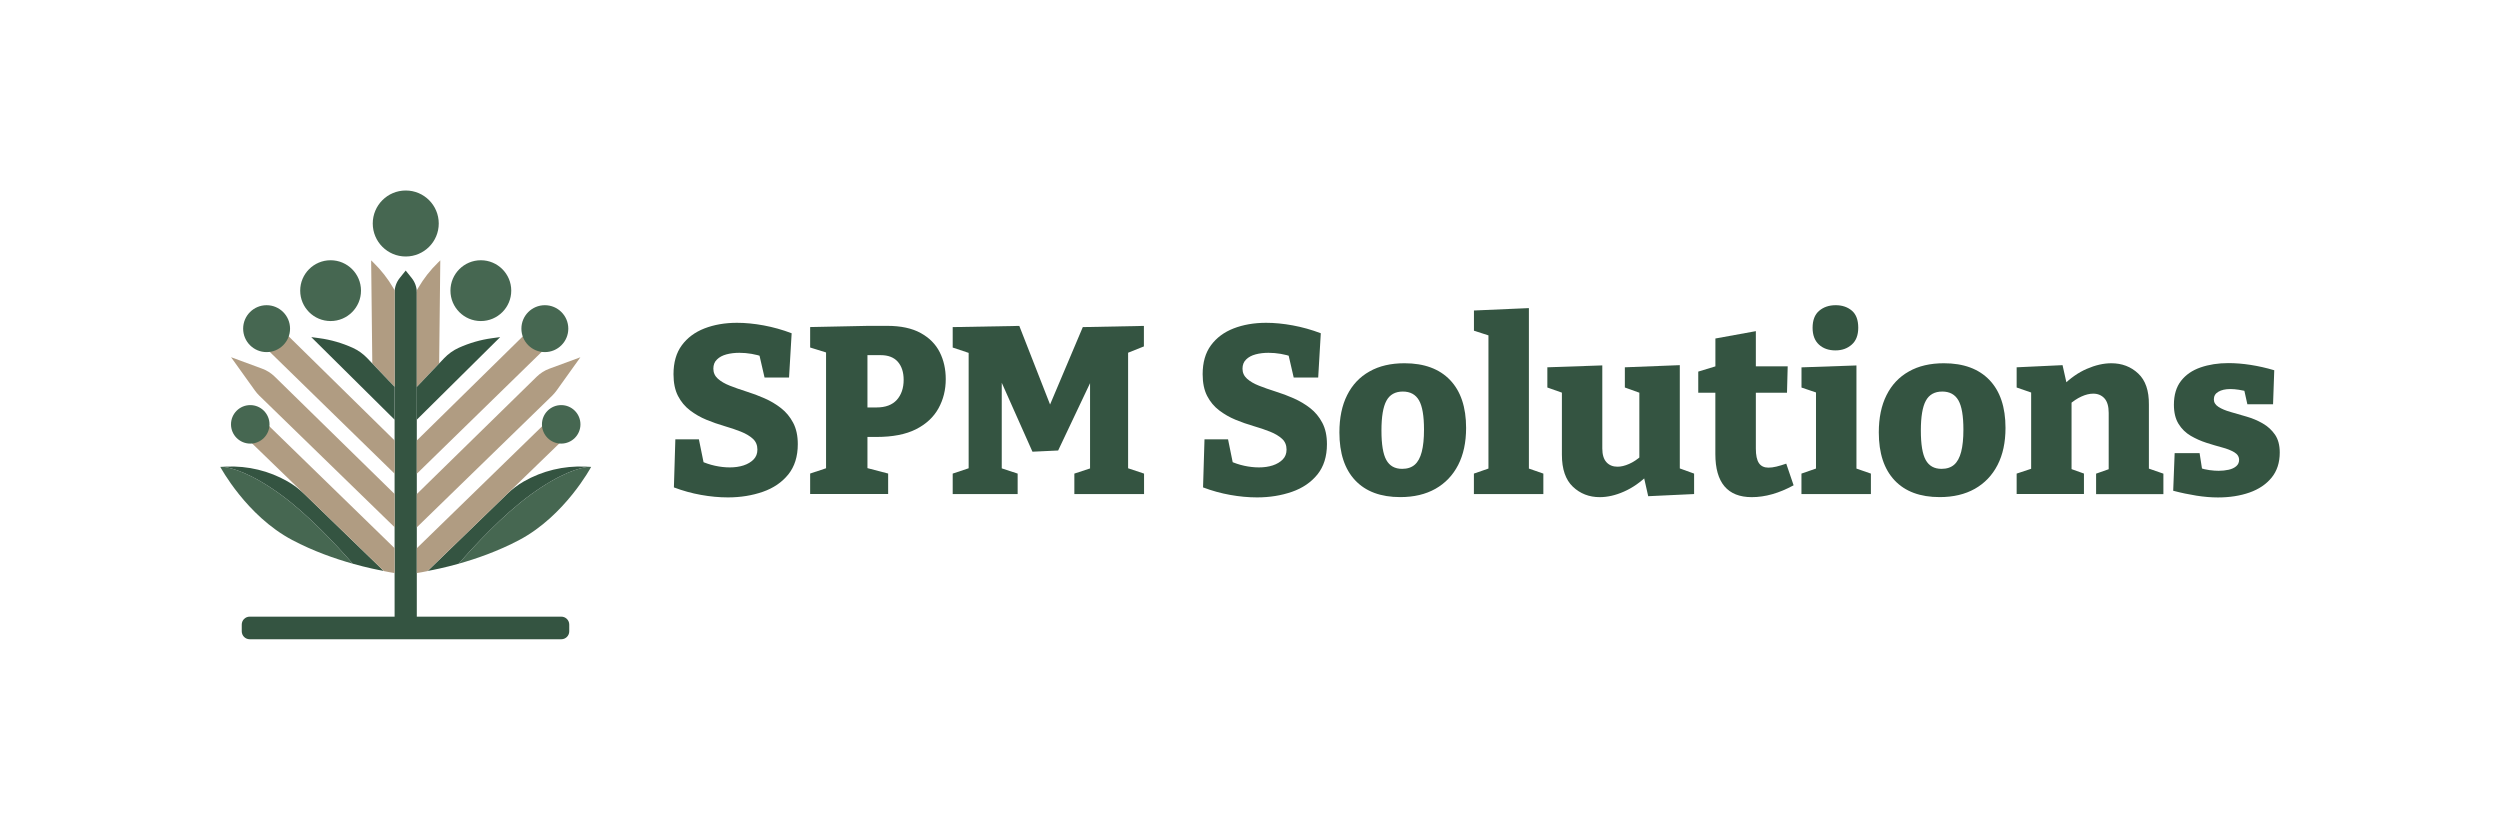 <?xml version="1.0" encoding="utf-8"?>
<!-- Generator: Adobe Illustrator 24.0.2, SVG Export Plug-In . SVG Version: 6.00 Build 0)  -->
<svg version="1.1" id="Layer_1" xmlns="http://www.w3.org/2000/svg" xmlns:xlink="http://www.w3.org/1999/xlink" x="0px" y="0px"
	 viewBox="0 0 500 165.95" style="enable-background:new 0 0 500 165.95;" xml:space="preserve">
<style type="text/css">
	.st0{fill:#345441;}
	.st1{fill:#B09C82;}
	.st2{fill:#466751;}
</style>
<g>
	<path class="st0" d="M112.26,127.85H49.94c-0.88,0-1.59-0.71-1.59-1.59v-1.34c0-0.88,0.71-1.59,1.59-1.59h62.32
		c0.88,0,1.59,0.71,1.59,1.59v1.34C113.85,127.14,113.14,127.85,112.26,127.85z"/>
	<path class="st0" d="M83.36,124.84h-4.44V58.5c0-1.05,0.36-2.06,1.01-2.88l1.21-1.51l1.21,1.51c0.65,0.82,1.01,1.83,1.01,2.88
		V124.84z"/>
	<path class="st1" d="M83.36,58.06l0.3-0.51c1.08-1.84,2.39-3.52,3.92-5.01l0.48-0.47l-0.23,20.6l-4.47,4.72V58.06z"/>
	<path class="st0" d="M83.36,77.39l5.47-5.75c0.84-0.88,1.83-1.59,2.94-2.09l0,0c2.11-0.95,4.34-1.6,6.64-1.91l1.63-0.22
		L83.36,83.94V77.39z"/>
	<polygon class="st1" points="83.36,88.1 106.49,65.37 108.97,69.76 83.36,94.75 	"/>
	<path class="st1" d="M83.36,98.81l23.99-23.48c0.72-0.7,1.58-1.25,2.52-1.59l6.21-2.29l-4.79,6.69c-0.25,0.34-0.52,0.66-0.82,0.96
		l-27.11,26.37V98.81z"/>
	<g>
		<path class="st2" d="M91.74,112.74c3.5-0.98,7.88-2.5,12.11-4.74c9.17-4.85,14.38-14.62,14.38-14.62l-0.58-0.03
			c-1.63,0.21-5.51,1.18-11.56,5.61C100.51,103.04,94.83,109.19,91.74,112.74z"/>
		<path class="st0" d="M104.76,96.29L104.76,96.29c-1.2,0.69-2.31,1.52-3.31,2.48l-15.92,15.42c1.11-0.2,3.37-0.65,6.21-1.45
			c3.09-3.55,8.77-9.7,14.35-13.78c6.05-4.42,9.93-5.4,11.56-5.61L117,93.32C112.72,93.14,108.48,94.16,104.76,96.29z"/>
	</g>
	<circle class="st2" cx="108.97" cy="65.73" r="4.69"/>
	<circle class="st2" cx="96.17" cy="58.13" r="6.08"/>
	<circle class="st2" cx="81.15" cy="44.7" r="6.6"/>
	<g>
		<path class="st1" d="M110.73,83.01l-27.36,26.63v4.97c0.64-0.1,1.38-0.23,2.13-0.39l28.35-27.46L110.73,83.01z"/>
	</g>
	<circle class="st2" cx="112.24" cy="84.87" r="3.85"/>
	<path class="st1" d="M78.93,58.06l-0.3-0.51c-1.08-1.84-2.39-3.52-3.92-5.01l-0.48-0.47l0.23,20.6l4.47,4.72V58.06z"/>
	<path class="st0" d="M78.93,77.39l-5.47-5.75c-0.84-0.88-1.83-1.59-2.94-2.09l0,0c-2.11-0.95-4.34-1.6-6.64-1.91l-1.63-0.22
		l16.67,16.52V77.39z"/>
	<polygon class="st1" points="78.93,88.1 55.8,65.37 53.32,69.76 78.93,94.75 	"/>
	<path class="st1" d="M78.93,98.81L54.94,75.32c-0.72-0.7-1.58-1.25-2.52-1.59l-6.21-2.29L51,78.13c0.25,0.34,0.52,0.66,0.82,0.96
		l27.11,26.37V98.81z"/>
	<g>
		<path class="st2" d="M70.55,112.74c-3.5-0.98-7.88-2.5-12.11-4.74c-9.17-4.85-14.38-14.62-14.38-14.62l0.58-0.03
			c1.63,0.21,5.51,1.18,11.56,5.61C61.78,103.04,67.46,109.19,70.55,112.74z"/>
		<path class="st0" d="M57.53,96.29L57.53,96.29c1.2,0.69,2.31,1.52,3.31,2.48l15.92,15.42c-1.11-0.2-3.37-0.65-6.21-1.45
			c-3.09-3.55-8.77-9.7-14.35-13.78c-6.05-4.42-9.93-5.4-11.56-5.61l0.65-0.03C49.57,93.14,53.82,94.16,57.53,96.29z"/>
	</g>
	<circle class="st2" cx="53.32" cy="65.73" r="4.69"/>
	<circle class="st2" cx="66.12" cy="58.13" r="6.08"/>
	<g>
		<path class="st1" d="M51.56,83.01l27.36,26.63v4.97c-0.64-0.1-1.38-0.23-2.13-0.39L48.44,86.77L51.56,83.01z"/>
	</g>
	<circle class="st2" cx="50.05" cy="84.87" r="3.85"/>
</g>
<g>
	<g>
		<path class="st0" d="M142.67,73.74c0,0.79,0.3,1.46,0.9,2c0.6,0.54,1.4,1.01,2.4,1.4c1,0.4,2.11,0.78,3.33,1.17
			c1.22,0.38,2.43,0.83,3.62,1.36c1.19,0.52,2.28,1.17,3.28,1.95c1,0.78,1.81,1.75,2.43,2.93c0.62,1.17,0.93,2.6,0.93,4.28
			c0,2.47-0.64,4.49-1.9,6.06c-1.27,1.57-2.97,2.73-5.09,3.47c-2.13,0.74-4.46,1.12-6.99,1.12c-1.74,0-3.54-0.17-5.38-0.5
			c-1.84-0.33-3.65-0.83-5.42-1.5l0.29-9.61h4.71l1.14,5.61l-0.76-1.28c0.89,0.41,1.84,0.73,2.85,0.95c1.01,0.22,2,0.33,2.95,0.33
			c1.01,0,1.93-0.13,2.76-0.4c0.82-0.27,1.49-0.67,2-1.19c0.51-0.52,0.76-1.18,0.76-1.97c0-0.89-0.3-1.61-0.9-2.16
			c-0.6-0.55-1.4-1.03-2.4-1.43c-1-0.4-2.1-0.77-3.31-1.12c-1.21-0.35-2.4-0.77-3.59-1.26c-1.19-0.49-2.28-1.12-3.28-1.88
			c-1-0.76-1.8-1.72-2.4-2.88c-0.6-1.16-0.9-2.61-0.9-4.35c0-2.35,0.55-4.27,1.66-5.78c1.11-1.51,2.62-2.63,4.54-3.38
			c1.92-0.74,4.08-1.12,6.49-1.12c1.68,0,3.46,0.17,5.35,0.52c1.89,0.35,3.75,0.87,5.59,1.57l-0.52,8.85h-4.9l-1.14-4.95l0.86,0.81
			c-0.73-0.25-1.5-0.45-2.31-0.59c-0.81-0.14-1.63-0.21-2.45-0.21c-0.92,0-1.78,0.1-2.57,0.31c-0.79,0.21-1.43,0.55-1.9,1.02
			C142.9,72.36,142.67,72.98,142.67,73.74z"/>
		<path class="st0" d="M175.3,87.39h-3.47l1.66-1.24v8.7l-1.14-1.52l5.28,1.38v4.09h-15.6v-4.09l4.42-1.47l-1.24,1.62V69.22
			l1.43,1.71l-4.61-1.43v-4.09l11.61-0.24h3.81c2.73,0,4.95,0.48,6.68,1.43c1.73,0.95,3,2.23,3.81,3.83c0.81,1.6,1.21,3.4,1.21,5.4
			c0,2.13-0.48,4.07-1.45,5.83c-0.97,1.76-2.47,3.16-4.5,4.19C181.16,86.88,178.53,87.39,175.3,87.39z M176.15,71.03h-3.9l1.24-1.24
			v12.94l-1.66-1.24h3.47c1.81,0,3.16-0.51,4.07-1.52c0.9-1.01,1.36-2.35,1.36-4c0-1.52-0.39-2.73-1.17-3.62
			C178.78,71.47,177.64,71.03,176.15,71.03z"/>
		<path class="st0" d="M228.81,69.27l-4.28,1.71l1.09-2.09v25.97l-1.09-1.57l4.28,1.43v4.09h-13.94v-4.09l4.47-1.47l-1.33,1.62
			V73.88l1.28,0.05l-7.66,16.17l-5.14,0.24l-7.33-16.46h1.19v20.98l-0.86-1.47l4.04,1.33v4.09h-12.99v-4.09l4.28-1.43l-1.09,1.57
			V68.89l1.09,2.05l-4.28-1.43v-4.09l13.32-0.24l6.61,16.89h-0.95l7.04-16.65l12.22-0.24V69.27z"/>
		<path class="st0" d="M248.5,73.74c0,0.79,0.3,1.46,0.9,2c0.6,0.54,1.4,1.01,2.4,1.4c1,0.4,2.11,0.78,3.33,1.17
			c1.22,0.38,2.43,0.83,3.62,1.36s2.28,1.17,3.28,1.95c1,0.78,1.81,1.75,2.43,2.93c0.62,1.17,0.93,2.6,0.93,4.28
			c0,2.47-0.64,4.49-1.9,6.06c-1.27,1.57-2.97,2.73-5.09,3.47c-2.13,0.74-4.46,1.12-6.99,1.12c-1.74,0-3.54-0.17-5.38-0.5
			c-1.84-0.33-3.65-0.83-5.42-1.5l0.29-9.61h4.71l1.14,5.61l-0.76-1.28c0.89,0.41,1.84,0.73,2.85,0.95c1.01,0.22,2,0.33,2.95,0.33
			c1.01,0,1.93-0.13,2.76-0.4c0.82-0.27,1.49-0.67,2-1.19c0.51-0.52,0.76-1.18,0.76-1.97c0-0.89-0.3-1.61-0.9-2.16
			c-0.6-0.55-1.4-1.03-2.4-1.43c-1-0.4-2.1-0.77-3.31-1.12c-1.21-0.35-2.4-0.77-3.59-1.26c-1.19-0.49-2.28-1.12-3.28-1.88
			c-1-0.76-1.8-1.72-2.4-2.88c-0.6-1.16-0.9-2.61-0.9-4.35c0-2.35,0.55-4.27,1.66-5.78c1.11-1.51,2.62-2.63,4.54-3.38
			c1.92-0.74,4.08-1.12,6.49-1.12c1.68,0,3.46,0.17,5.35,0.52c1.89,0.35,3.75,0.87,5.59,1.57l-0.52,8.85h-4.9l-1.14-4.95l0.86,0.81
			c-0.73-0.25-1.5-0.45-2.31-0.59c-0.81-0.14-1.63-0.21-2.45-0.21c-0.92,0-1.78,0.1-2.57,0.31c-0.79,0.21-1.43,0.55-1.9,1.02
			C248.74,72.36,248.5,72.98,248.5,73.74z"/>
		<path class="st0" d="M280.9,72.65c3.93,0,6.97,1.12,9.11,3.35c2.14,2.24,3.21,5.43,3.21,9.58c0,2.89-0.53,5.36-1.59,7.42
			c-1.06,2.06-2.58,3.65-4.54,4.76c-1.97,1.11-4.31,1.66-7.04,1.66c-3.9,0-6.91-1.12-9.01-3.35c-2.11-2.24-3.16-5.43-3.16-9.58
			c0-2.92,0.51-5.41,1.55-7.47c1.03-2.06,2.52-3.64,4.47-4.73C275.83,73.19,278.17,72.65,280.9,72.65z M280.57,78.31
			c-1.52,0-2.62,0.61-3.28,1.83c-0.67,1.22-1,3.21-1,5.97s0.32,4.73,0.98,5.9c0.65,1.17,1.7,1.76,3.16,1.76
			c1.05,0,1.89-0.28,2.52-0.83c0.63-0.55,1.1-1.41,1.4-2.57c0.3-1.16,0.45-2.64,0.45-4.45c0-2.73-0.33-4.68-1-5.85
			C283.13,78.9,282.05,78.31,280.57,78.31z"/>
		<path class="st0" d="M305.77,94.2l-0.52-0.67l3.42,1.19v4.09h-13.89v-4.09l3.43-1.19l-0.52,0.67V66.75l0.48,0.48l-3.38-1.09v-4.04
			l10.99-0.48V94.2z"/>
		<path class="st0" d="M319.95,99.43c-2.12,0-3.92-0.7-5.38-2.09c-1.46-1.39-2.19-3.52-2.19-6.37V77.69l0.71,1.09l-3.62-1.28v-4.04
			l10.99-0.38v16.6c0,1.24,0.28,2.16,0.83,2.76c0.55,0.6,1.29,0.9,2.21,0.9c0.7,0,1.47-0.18,2.31-0.55
			c0.84-0.36,1.69-0.93,2.54-1.69l-0.48,1.33V77.5l0.67,1.28l-3.57-1.28v-4.04l10.99-0.43v21.64l-0.95-1.33l3.81,1.38v4.09
			l-9.18,0.43l-1.05-4.66l1.09,0.33c-1.55,1.52-3.18,2.66-4.87,3.4C323.13,99.06,321.5,99.43,319.95,99.43z"/>
		<path class="st0" d="M350.35,99.43c-2.41,0-4.23-0.72-5.45-2.16c-1.22-1.44-1.83-3.59-1.83-6.45V77.55l1,1h-4.42v-4.23l4.52-1.38
			l-1.09,1.38V67.7l8.09-1.47v8.09l-0.81-1.05h7.18l-0.14,5.28h-7.04l0.81-1v12.18c0,1.33,0.21,2.3,0.62,2.9
			c0.41,0.6,1.05,0.9,1.9,0.9c0.48,0,1.01-0.07,1.59-0.21c0.59-0.14,1.24-0.34,1.97-0.59l1.47,4.33
			C355.83,98.64,353.04,99.43,350.35,99.43z"/>
		<path class="st0" d="M371.27,94.2l-0.52-0.67l3.43,1.19v4.09h-13.89v-4.09l3.43-1.19l-0.52,0.67V78.17l0.48,0.48l-3.38-1.14v-4.04
			l10.99-0.38V94.2z M367.09,70.08c-1.36,0-2.47-0.39-3.31-1.17c-0.84-0.78-1.26-1.89-1.26-3.35c0-1.52,0.44-2.66,1.31-3.4
			c0.87-0.74,1.97-1.12,3.31-1.12c1.3,0,2.38,0.37,3.23,1.09c0.86,0.73,1.28,1.87,1.28,3.42c0,1.49-0.44,2.62-1.31,3.38
			C369.47,69.7,368.39,70.08,367.09,70.08z"/>
		<path class="st0" d="M388.78,72.65c3.93,0,6.97,1.12,9.11,3.35c2.14,2.24,3.21,5.43,3.21,9.58c0,2.89-0.53,5.36-1.59,7.42
			c-1.06,2.06-2.58,3.65-4.54,4.76c-1.97,1.11-4.31,1.66-7.04,1.66c-3.9,0-6.91-1.12-9.01-3.35c-2.11-2.24-3.16-5.43-3.16-9.58
			c0-2.92,0.51-5.41,1.55-7.47c1.03-2.06,2.52-3.64,4.47-4.73C383.71,73.19,386.05,72.65,388.78,72.65z M388.45,78.31
			c-1.52,0-2.62,0.61-3.28,1.83c-0.67,1.22-1,3.21-1,5.97s0.32,4.73,0.98,5.9c0.65,1.17,1.7,1.76,3.16,1.76
			c1.05,0,1.89-0.28,2.52-0.83c0.63-0.55,1.1-1.41,1.4-2.57c0.3-1.16,0.45-2.64,0.45-4.45c0-2.73-0.33-4.68-1-5.85
			C391.01,78.9,389.94,78.31,388.45,78.31z"/>
		<path class="st0" d="M403.33,98.81v-4.09l3.85-1.28l-0.95,1.14V77.55l0.95,1.28l-3.85-1.33v-4.04l9.18-0.43l1,4.47l-1-0.33
			c1.52-1.52,3.14-2.66,4.85-3.4c1.71-0.74,3.34-1.12,4.9-1.12c2.12,0,3.92,0.68,5.38,2.05c1.46,1.36,2.17,3.44,2.14,6.23v13.65
			l-0.67-1.09l3.57,1.24v4.09h-13.46v-4.09l3.38-1.19l-0.86,1.19V82.59c0-1.33-0.29-2.31-0.86-2.93c-0.57-0.62-1.32-0.93-2.24-0.93
			c-0.73,0-1.51,0.19-2.35,0.57c-0.84,0.38-1.67,0.94-2.5,1.66l0.52-1.09v14.84l-0.71-1.14l3.19,1.14v4.09H403.33z"/>
		<path class="st0" d="M442.77,79.88c0,0.6,0.31,1.1,0.93,1.5c0.62,0.4,1.43,0.74,2.43,1.02c1,0.29,2.07,0.59,3.21,0.93
			c1.14,0.33,2.21,0.78,3.21,1.36c1,0.57,1.81,1.32,2.45,2.24c0.63,0.92,0.95,2.11,0.95,3.57c0,2.03-0.55,3.71-1.64,5.04
			c-1.09,1.33-2.57,2.32-4.42,2.97c-1.86,0.65-3.96,0.98-6.3,0.98c-1.36,0-2.8-0.12-4.31-0.36c-1.51-0.24-3.05-0.56-4.64-0.98
			l0.29-7.52h4.99l0.62,4l-0.67-1.09c0.6,0.22,1.27,0.38,2,0.48c0.73,0.1,1.35,0.14,1.86,0.14c0.7,0,1.36-0.07,2-0.21
			c0.63-0.14,1.14-0.38,1.52-0.71c0.38-0.33,0.57-0.75,0.57-1.26c0-0.63-0.32-1.14-0.95-1.52c-0.64-0.38-1.45-0.71-2.45-0.97
			c-1-0.27-2.05-0.58-3.14-0.93s-2.14-0.82-3.14-1.4c-1-0.59-1.81-1.38-2.43-2.38c-0.62-1-0.93-2.27-0.93-3.83
			c0-1.97,0.48-3.56,1.43-4.78c0.95-1.22,2.26-2.12,3.92-2.69c1.66-0.57,3.51-0.86,5.54-0.86c1.43,0,2.91,0.12,4.45,0.36
			s3.12,0.59,4.73,1.07l-0.24,6.8h-5.14l-0.81-3.66l1.09,1.19c-1.43-0.38-2.65-0.57-3.66-0.57s-1.82,0.18-2.43,0.55
			C443.07,78.7,442.77,79.21,442.77,79.88z"/>
	</g>
</g>
</svg>
